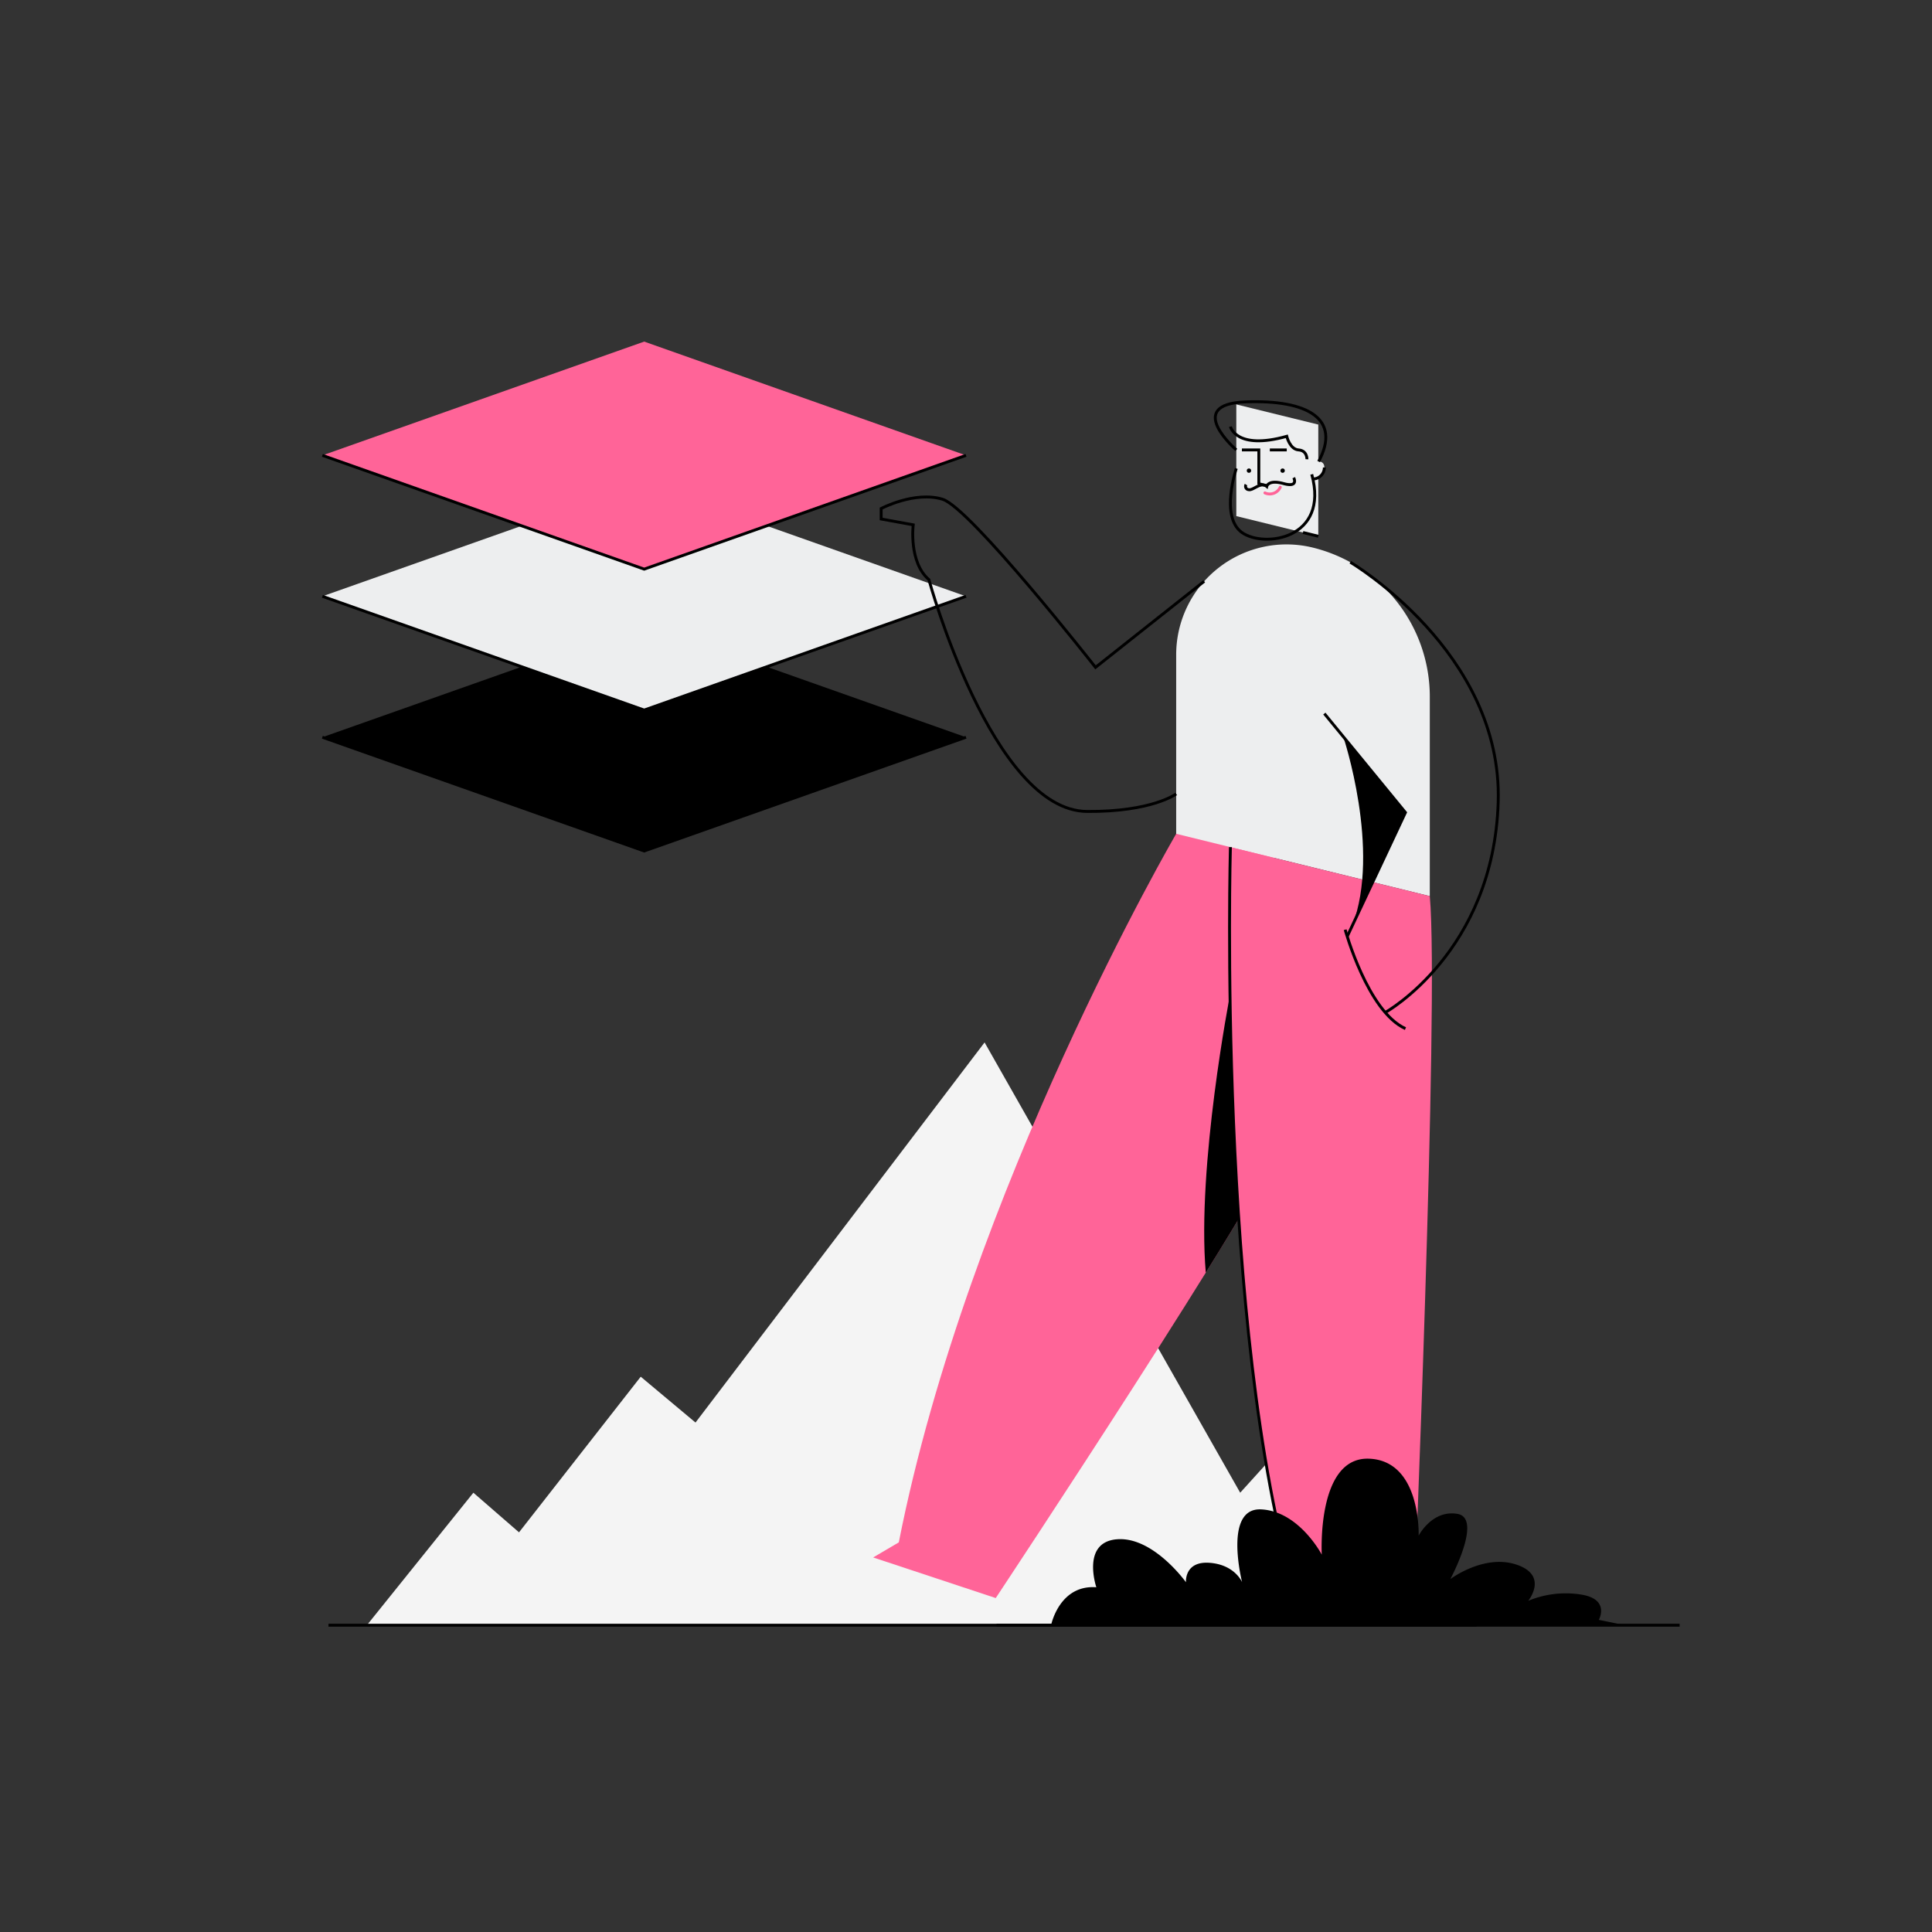 <svg viewBox="0 0 1000 1000" xmlns="http://www.w3.org/2000/svg"><rect x="0" y="0" width="1000" height="1000" fill="#333333" stroke="none"/><path d="m333.429 322.702-166.57 58.886 166.57 58.887 166.571-58.887z"/><path d="m166.859 381.588 166.57 58.887 166.571-58.887" fill="none" stroke="#000" stroke-miterlimit="10" stroke-width="1.5"/><path d="m333.429 249.756-166.57 58.887 166.57 58.886 166.571-58.886z" fill="#edeeef"/><path d="m166.859 308.643 166.57 58.886 166.571-58.886" fill="none" stroke="#000" stroke-miterlimit="10" stroke-width="1.5"/><path d="m333.429 176.81-166.57 58.887 166.57 58.887 166.571-58.887z" fill="#ff6498"/><path d="m166.859 235.697 166.57 58.887 166.571-58.887" fill="none" stroke="#000" stroke-miterlimit="10" stroke-width="1.5"/><path d="m245.015 772.625 23.625 20.516 63.001-80.561 28.351 23.727 149.627-196.746 132.303 233.064 36.225-40.03 66.152 108.615h-554.41z" fill="#f4f4f4"/><path d="m764.168 841.21h-594.149" fill="none" stroke="#000" stroke-miterlimit="10" stroke-width="1.5"/><path d="m608.788 431.576s-107.575 184.359-143.574 366.75l-13.268 7.804 63.445 21.021s140.544-211.985 148.944-238.897-6-156.679-6-156.679" fill="#ff6498"/><path d="m636.647 514.966s-17.263 88.508-12.535 143.773c18.111-29.131 32.819-53.871 38.302-65.745z"/><path d="m639.911 232.881v34.256l42.436 10.43v-57.809l-42.436-10.43z" fill="#edeeef"/><circle cx="663.883" cy="243.598" r="1.135"/><circle cx="646.456" cy="243.598" r="1.135"/><g fill="none" stroke="#000" stroke-miterlimit="10" stroke-width="1.5"><path d="m651.568 250.367v-17.486h-8.76"/><path d="m666.021 232.881h-8.76"/><path d="m641.445 230.018h0"/></g><path d="m679.552 241.84v6.072a5.931 5.931 0 0 0 5.931-5.931q0-.273-.024-.54c-.332-3.683-5.907-3.299-5.907.398z" fill="#edeeef"/><g fill="none" stroke-width="1.5"><g stroke="#000" stroke-miterlimit="10"><path d="m679.552 247.913a5.931 5.931 0 0 0 5.931-5.931"/><path d="m674.425 275.62 7.923 1.947"/><path d="m651.568 250.381 3.831.942" stroke-linecap="round"/><path d="m639.911 242.464s-8.519 24.977 2.897 33.156 45.36 3.414 36.152-30.108"/><path d="m644.953 250.828a1.711 1.711 0 0 0 1.338 2.617c2.454.548 6.163-4.282 9.373-1.653 0 0 .719-3.711 8.712-1.491s5.249-3.057 5.249-3.057"/></g><path d="m654.71 255.128a6.003 6.003 0 0 0 7.962-2.945" stroke="#ff6498" stroke-linecap="round" stroke-linejoin="round"/><g stroke="#000" stroke-miterlimit="10"><path d="m636.857 220.812s2.878 12.375 29.164 5.023c0 0 1.59 6.74 6.114 7.046s4.336 4.831 4.336 4.831"/><path d="m639.911 232.881s-27.438-23.669 4.789-24.869 49.675 8.793 37.818 30.863"/></g></g><path d="m608.788 338.91v92.666l131.274 32.265v-103.205a79.493 79.493 0 0 0 -60.52-77.196h-0a57.12 57.12 0 0 0 -70.754 55.47z" fill="#edeeef"/><path d="m740.062 463.841-103.205-25.366s-6.945 250.884 33.804 387.137l-6.777 13.598h67.649s13.459-320.479 8.529-375.369z" fill="#ff6498"/><g fill="none" stroke="#000" stroke-miterlimit="10" stroke-width="1.5"><path d="m636.857 438.475s-6.945 250.884 33.803 387.137"/><path d="m698.902 290.992s78.959 46.62 76.559 124.22-58.4 108.8-58.4 108.8"/><path d="m696.26 481.212s11.6 42.4 31.2 51.2"/><path d="m685.483 369.345 41.977 51.2-30.147 64.174"/></g><path d="m699.971 479.06 27.489-58.515-32.19-39.263s19.612 58.692 4.701 97.777z"/><path d="m623.292 300.869-56.258 44.555s-64.847-82.628-79.174-87.013-31.769 4.8-31.769 4.8v5.426l16.59 3.016s-2.444 19.309 8.113 28.357c0 0 32.728 119.624 81.867 120 33.6.257 46.127-9.067 46.127-9.067" fill="none" stroke="#000" stroke-miterlimit="10" stroke-width="1.5"/><path d="m515.801 841.21h353.561" fill="none" stroke="#000" stroke-miterlimit="10" stroke-width="1.5"/><path d="m827.546 838.428s6.092-10.778-9.373-13.122a50.69 50.69 0 0 0 -27.18 3.28s10.778-13.122-6.092-18.745-34.21 7.498-34.21 7.498 16.871-31.398 3.749-33.741-20.151 11.247-20.151 11.247 1.406-38.896-25.774-39.833-24.369 49.674-24.369 49.674-11.716-22.494-31.398-23.431-9.841 37.679-9.841 37.679-3.749-9.093-16.871-10.03-12.184 10.061-12.184 10.061-16.871-23.651-35.616-22.245-10.778 24.837-10.778 24.837c-19.214-1.406-23.431 19.653-23.431 19.653h297.109z"/></svg>
